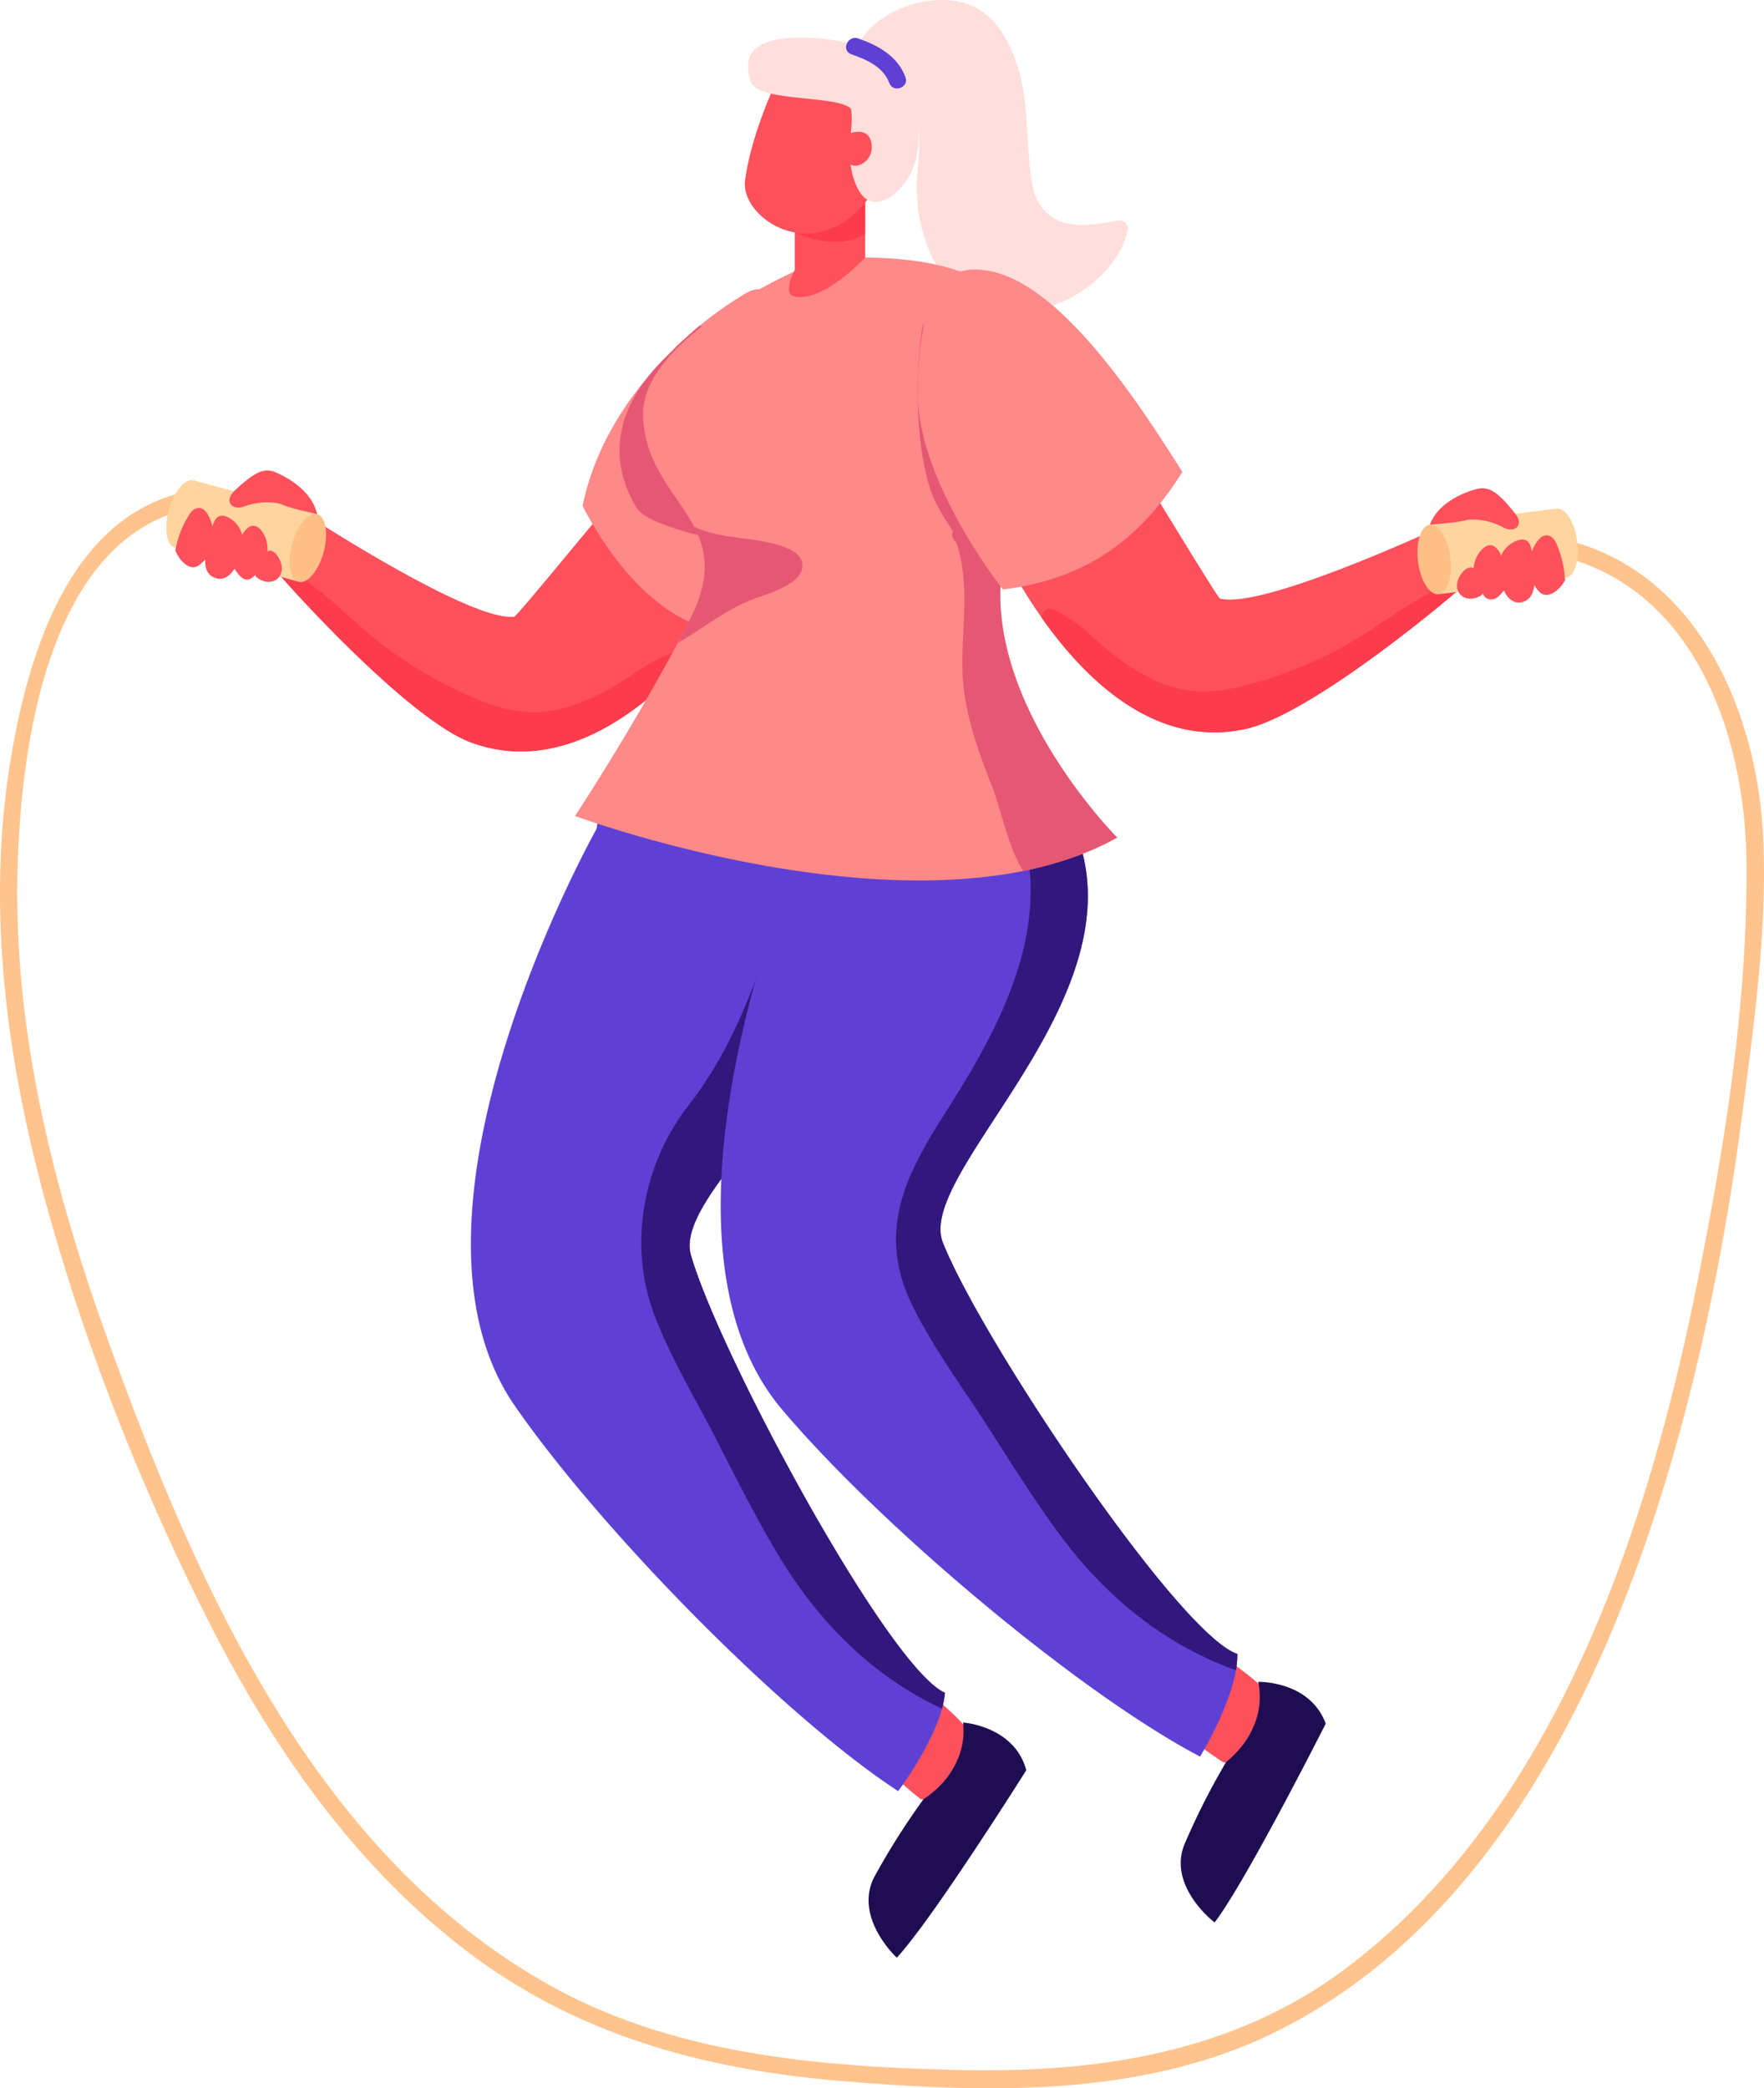 <svg xmlns="http://www.w3.org/2000/svg" width="776.4" height="919.1" viewBox="-0.026 -0.02 776.441 919.11" style=""><g><title>summerlic18_300244590</title><g data-name="Layer 2"><path d="M776.1 369.2c-2.6-57.6-30.6-121.9-93.4-133-4.8-.9-6.9 6.4-2 7.3 64 11.4 87.5 78.8 88 136.2.6 61.6-9.7 125.3-21.8 185.5-21.7 108.3-62.9 232.7-155.2 301.6-50.1 37.3-110.1 45.7-171 44.2s-123.8-6.9-177.9-36.8C138.9 816.6 86.7 698.1 48.1 591.5 24.6 526.7 6.8 458.3 7.6 389c.6-53.5 11.1-151.3 76.3-165.3 4.8-1 2.8-8.4-2-7.3C30 227.5 12.1 289.1 4.6 334.6-6 399.1 2.7 465.1 19.7 527.7s42 126.3 71.7 185.1c27.7 54.9 63.3 106.7 112.3 144.6s105.3 53.3 165.7 58.4c63.9 5.4 133.2 7.6 192.2-21.6 108.6-53.7 160-185.9 186-296.5a1107.8 1107.8 0 0 0 19.6-110.1c5.1-39 10.6-79 8.9-118.4z" fill="#ffc48e"></path><path d="M438.7 237.2a205.3 205.3 0 0 0 19.7 34.5c18.5 26.4 49.1 57.1 88.3 49.4 24.6-4.2 75.6-44.7 94.1-60.5 4.5-3.7 7.1-6.1 6.9-6.2-5.1-1.8-10.5-24-10.5-24-2.1.9-81.1 38-100.2 33-1.5-.4-47.3-77.4-50.9-80.5-35.1-30.1-51.9 40.7-47.4 54.3z" fill="#ff505c"></path><path d="M458.4 271.7c18.5 26.4 49.1 57.1 88.3 49.4 24.6-4.2 75.6-44.7 94.1-60.5a5.6 5.6 0 0 0-2-1.1 4 4 0 0 0-4.6-.9c-15.1 6.8-27.8 17.5-42.2 25.5a183.4 183.4 0 0 1-45.5 17.9c-20.9 5.3-34.8 1.2-52.1-10.7-10.8-7.4-19-18-31-23.2-2.4-1-4.9 1.4-5 3.6z" fill="#fc3c4c"></path><path d="M685.1 223.8c3.9-.5 8 6 9.1 14.4s-1.2 15.7-5.2 16.2l-55.8 7.1-3.9-30.6z" fill="#ffd49e"></path><path d="M624.1 247.1c1.1 8.5 5.2 14.9 9.1 14.4s6.2-7.7 5.1-16.2-5.1-14.9-9-14.4-6.2 7.8-5.2 16.2z" fill="#ffbf85"></path><path d="M641.8 255c.8-2.1 3.3-5.7 6-5.2a1.9 1.9 0 0 1 .8.3 14.1 14.1 0 0 1 1-4.3c1.3-3.1 5-7.6 8.3-5.2a8.3 8.3 0 0 1 2.8 4 11.8 11.8 0 0 1 6.5-6.5c5-2.1 6.5 1 7 4.6 1.5-3.7 4.6-9 8.5-6.5 2.2 1.4 3.1 4.9 3.9 7.2a40 40 0 0 1 2.1 10.4.9.9 0 0 1-.1.5 1.2 1.2 0 0 1 0 1.5c-2.2 3.9-7.4 8.1-10.9 4.8a15 15 0 0 1-2.4-3.1c-.4 3.5-1.8 6.6-5.4 7.5s-6.5-1.8-8-5.2l-.2.3c-1.3 1.6-3 3.7-5.3 3.7s-3-1.3-3.9-2.6a2 2 0 0 1-.8 1c-6.5 3.6-12.2-1-9.9-7.2z" fill="#ff505c"></path><path d="M667.8 231.8c-1.4 1.6-4.1 1.4-5.9.4-7.6-4.2-14.9-3.7-16.6-3.3-5 1.3-12.8 1.6-16 2 3.9-10 15.2-14.2 20.3-15.6a9.1 9.1 0 0 1 7.5.9c3.5 2.1 7 6.3 9.6 9.6 1.5 1.8 2.7 4.1 1.1 6z" fill="#ff505c"></path><path d="M385.5 771.7c-.8-4.9 19.5-29.2 21-28.2 4.5 3 20.5 16.4 20.8 20.9s-18 30.5-22.2 27.3-18.8-15.4-19.6-20z" fill="#ff505c"></path><path d="M423.9 758.1s22.6 1.5 27.8 21c0 0-41.4 65.8-57 82.5 0 0-19.4-17.9-9.7-35.9a317.2 317.2 0 0 1 21.5-33.9s19.7-11.6 17.4-33.7z" fill="#1f0d52"></path><path d="M381.8 389.9c8.8 70.5-86.5 132.1-77.7 162.5C317 596.9 391.2 734.2 415.9 745a38.7 38.7 0 0 1-1.3 7c-4.7 17-19.3 36.3-19.3 36.3-50.8-33.2-130.9-114.9-168.8-169.7-58.9-85.1 36.1-253.9 36.1-253.9 3.7-34.9 74.5-47.5 105.5-8.9 7 8.7 11.9 20 13.7 34.1z" fill="#5f40d5"></path><path d="M368.1 355.8c-5.4 1.2-32.1-34.7-12.2 8.2-17.8 48.5-26 87.9-52.9 122.5-19.1 24.5-27.2 60.1-14.9 92.5 7.3 19.1 18 36.6 27.1 54.4s17.8 35.2 27.9 51.9c18.4 30.4 42.4 53.1 71.5 66.7a38.7 38.7 0 0 0 1.3-7c-24.7-10.8-98.9-148.1-111.8-192.6-8.8-30.4 86.5-92 77.7-162.5-1.8-14.1-6.7-25.4-13.7-34.1z" fill="#32187c"></path><path d="M516.9 757.4c-1.2-4.7 16.6-30.8 18.2-30 4.8 2.6 22 14.4 22.7 18.8s-15 32.1-19.5 29.3-20.2-13.5-21.4-18.1z" fill="#ff505c"></path><path d="M553.8 740.2s22.7-.6 29.7 18.4c0 0-35 69.3-48.9 87.5 0 0-21.1-16-13.1-34.8a318.3 318.3 0 0 1 18.2-35.9s18.5-13.4 14.1-35.2z" fill="#1f0d52"></path><path d="M477 377.7c15.4 69.4-73.7 139.8-62 169.2 17.1 43.1 104 172.6 129.6 181a45.6 45.6 0 0 1-.6 7.2c-3.1 17.3-15.8 38-15.8 38-53.8-28.3-141.2-102-184.2-153C277.4 541 355.9 364 355.9 364c.4-35.2 69.6-54.4 104.2-18.9 7.8 8 13.7 18.7 16.9 32.6z" fill="#5f40d5"></path><path d="M460.1 345.1a29.7 29.7 0 0 0-14.4 10.4c-2.2 2.9.4 6.7 2.9 6.3 16.5 48-11 94.3-34.6 131.2-16.6 26.3-27.7 50.7-12.3 81.8 9 18.4 21.3 34.8 32.1 51.6s21.1 33.4 32.7 49.1c21.1 28.5 47.3 48.8 77.5 59.6a45.6 45.6 0 0 0 .6-7.2C519 719.5 432.1 590 415 546.9c-11.7-29.4 77.4-99.8 62-169.2-3.2-13.9-9.1-24.6-16.9-32.6z" fill="#32187c"></path><path d="M327.3 259.3a201.2 201.2 0 0 1-24.3 31.4c-22 23.5-56.6 49.6-94.4 36.5-23.7-7.7-68.5-54.9-84.6-73.1-4-4.4-6.2-7.1-6-7.2 5.4-1 13.8-22.3 13.8-22.3 2 1.2 75 49.1 94.5 46.8 1.6-.2 57.8-69.9 61.8-72.6 38.9-24.8 45.6 47.7 39.2 60.5z" fill="#ff505c"></path><path d="M298.6 286.5c-12.6 3.4-22.2 12.8-34 18.6-18.8 9.3-33.2 11.4-53 3.2a184.7 184.7 0 0 1-42.6-24.1c-13.1-9.9-24.2-22.4-38.2-31.2a3.7 3.7 0 0 0-4.6.3 3.7 3.7 0 0 0-2.2.8c16.1 18.2 60.9 65.4 84.6 73.1 37.8 13.1 72.4-13 94.4-36.5.2-2.2-1.9-4.9-4.4-4.2z" fill="#fc3c4c"></path><path d="M490.5 97.4c-8 1-26.3 5.9-34-9.4-2.9-5.7-3.3-15.7-3.9-22.5-.8-9.6-.8-19.3-2.8-28.8-2.5-11.6-7.3-24.2-17.3-31.5-15.9-11.5-46.1-2.8-54.6 14.4a3.5 3.5 0 0 0 .9 4.3 2 2 0 0 0 .5.9c9.6 11.4 20.9 11.7 24.6 30.2 1.9 9.5-.6 19.4-.4 29 .4 17.6 7.1 37 22.1 47.4 24.1 16.6 64.7-3.1 70.7-30.1.8-3.5-3.1-5.2-5.8-3.9z" fill="#ffdedb"></path><path d="M345.6 200c4.7 10-3 30.4-9.7 50.2-1 3.1-2.1 6.1-3 9a143 143 0 0 0-4.8 19c-26.3 2.4-52.3-18.6-71.7-55.5 6-29.6 24.1-54.5 43.8-72.5 2.6-2.5 5.2-4.8 7.9-7a162 162 0 0 1 19.9-14c23.7-14.5 11.6 57.8 17.6 70.8z" fill="#f88"></path><path d="M309.4 146.8c-1 3.5-1.9 7.2-2.8 10.8-5.6 34.2 5.1 65.1 38.8 83.2-1.1 3-58.9-6.6-65.3-17.4-23.7-40.1 16.9-68.5 17.2-70.6 2.7-2.5 8.1-7.4 10.8-9.6a3.3 3.3 0 0 1 1.3 3.6z" fill="#e55773"></path><path d="M491.7 368.6c-12.5 7-26.6 11.7-41.3 14.7-85.6 17.2-197.3-24.2-197.3-24.2s24.5-37.2 45.2-76.2c1.9-3.6 3.8-7.2 5.6-10.8 9.1-18 7.1-29.8 1.6-40.3-7.5-14.4-21.5-26.3-22.5-48.3-1.5-38 79.4-69.7 79.4-69.7 121.3-7.2 92.6 63.9 81.1 121.5-1.1 5.3-2 10.4-2.6 15.3a18.4 18.4 0 0 0-.3 3.3 30 30 0 0 0-.3 4.3c-2.2 56.7 51.4 110.4 51.4 110.4z" fill="#f88"></path><path d="M440.3 258.2a30 30 0 0 1 .3-4.3c-4.5-7.1-9.3-14.1-14.4-20.8-3-3.9-9.3.5-6.3 4.4l1.2 1.7c6.2 19.3 1.7 38.6 2.6 58.3 1 17.4 7 33.4 13.3 49.5 3.3 8.4 7 26.8 13.4 36.3 14.7-3 28.8-7.7 41.3-14.7 0 0-53.6-53.7-51.4-110.4z" fill="#e55773"></path><path d="M412.4 222.3c5.8 10.6 17.6 28.1 27.8 35.8q.2-3.8.6-7.5c.7-5 1.6-10 2.6-15.3-3.2-6.2-8.4-13.5-16.8-21.2-22.1-20.9-20.2-72.1-20.2-72.1-5 25.6-2.5 64.6 6 80.3z" fill="#e55773"></path><path d="M349.8 97.3v21.5s-5.8 10.6 0 11.7c12.7 2.6 31-17.2 31-17.2V84.5z" fill="#ff505c"></path><path d="M380.8 102.8V86.4s-15.8 15.1-31 15.9c0 0 18.3 8.9 31 .5z" fill="#fc3c4c"></path><path d="M342.2 34.7s-11.4 23.2-14.3 44.7c-2 15.3 26 35.5 48.8 14s16.5-54.6 16.5-54.6z" fill="#ff505c"></path><path d="M375.7 19.3c2.7.6 3 3.1 2 4.9 8.3 1.7 17.4 9.6 20.9 15 7 10.7 7.9 28.6.8 39.5-5.6 8.6-16.2 15.6-21.9 4.2-4.3-8.7-3.6-16.7-2.9-26a37.7 37.7 0 0 0 0-8.9c-4.5-6.2-40.8-3-44-11.8-10.2-27.2 36.7-19 45.1-16.9z" fill="#ffdedb"></path><path d="M372.4 59.2s9.2-4.3 11 3.1-4.9 11.7-8.4 10.4-4.8-10.4-2.6-13.5z" fill="#ff505c"></path><path d="M398.5 33.9c-3.4-9.2-11.9-13.9-20.7-17-4.6-1.7-7.8 5.2-3.2 6.9 6.8 2.4 14.1 5.5 16.8 12.7 1.7 4.6 8.9 2 7.1-2.6z" fill="#5f40d4"></path><path d="M345.4 240.8c-13-4.9-27.2-3-39.9-9 5.5 10.5 7.5 22.3-1.6 40.3-1.8 3.6-3.7 7.2-5.6 10.8 10.9-6.2 19.9-13.8 31.8-18.7 5.8-2.3 20.9-6.2 22.8-13.5 1.4-5.3-3.3-8.3-7.5-9.9z" fill="#e55773"></path><path d="M441.4 259.4c-5-6.3-37-49.3-37.5-85.5-.3-16.4 1.9-53.4 22.6-55.2 33.1-2.9 69.3 49.7 93.9 89-18 28.7-41.6 47.2-79 51.7z" fill="#f88"></path><path d="M85.3 211.4c-3.8-1.1-8.7 4.7-11 13s-1 15.7 2.8 16.7l54.3 14.9 8.2-29.7z" fill="#ffd49e"></path><path d="M142.4 243.1c-2.3 8.2-7.2 14-11 12.9s-5-8.5-2.8-16.7 7.2-14.1 11-13 5 8.5 2.8 16.8z" fill="#ffbf85"></path><path d="M113 254.1a1.9 1.9 0 0 1-.7-1.1c-1.1 1.2-2.5 2.3-4.2 2s-3.7-2.7-4.7-4.4l-.2-.3c-2 3.1-4.9 5.4-8.6 4s-4.4-4.7-4.3-8.1a16.9 16.9 0 0 1-2.8 2.6c-4 2.8-8.5-2.1-10.2-6.2a1.7 1.7 0 0 1 .2-1.6v-.4a41.6 41.6 0 0 1 3.5-10.1c1.2-2.1 2.6-5.5 4.9-6.6 4.3-1.9 6.6 3.9 7.6 7.8.9-3.5 2.9-6.4 7.5-3.7a11.3 11.3 0 0 1 5.5 7.4 9.6 9.6 0 0 1 3.3-3.6c3.7-1.9 6.7 3.1 7.5 6.3a14.2 14.2 0 0 1 .4 4.5l.9-.3c2.7-.1 4.7 3.9 5.2 6.1 1.4 6.4-4.9 10.2-10.8 5.7z" fill="#ff505c"></path><path d="M103.3 215.9c3-2.9 7.1-6.5 10.8-8.1a8.5 8.5 0 0 1 7.5.2c4.9 2.1 15.5 7.8 18 18.3-3.2-.9-10.8-2.3-15.6-4.3-1.6-.7-8.8-2.1-16.9 1-1.9.7-4.6.5-5.7-1.3s.1-4.1 1.9-5.8z" fill="#ff505c"></path></g></g></svg>
